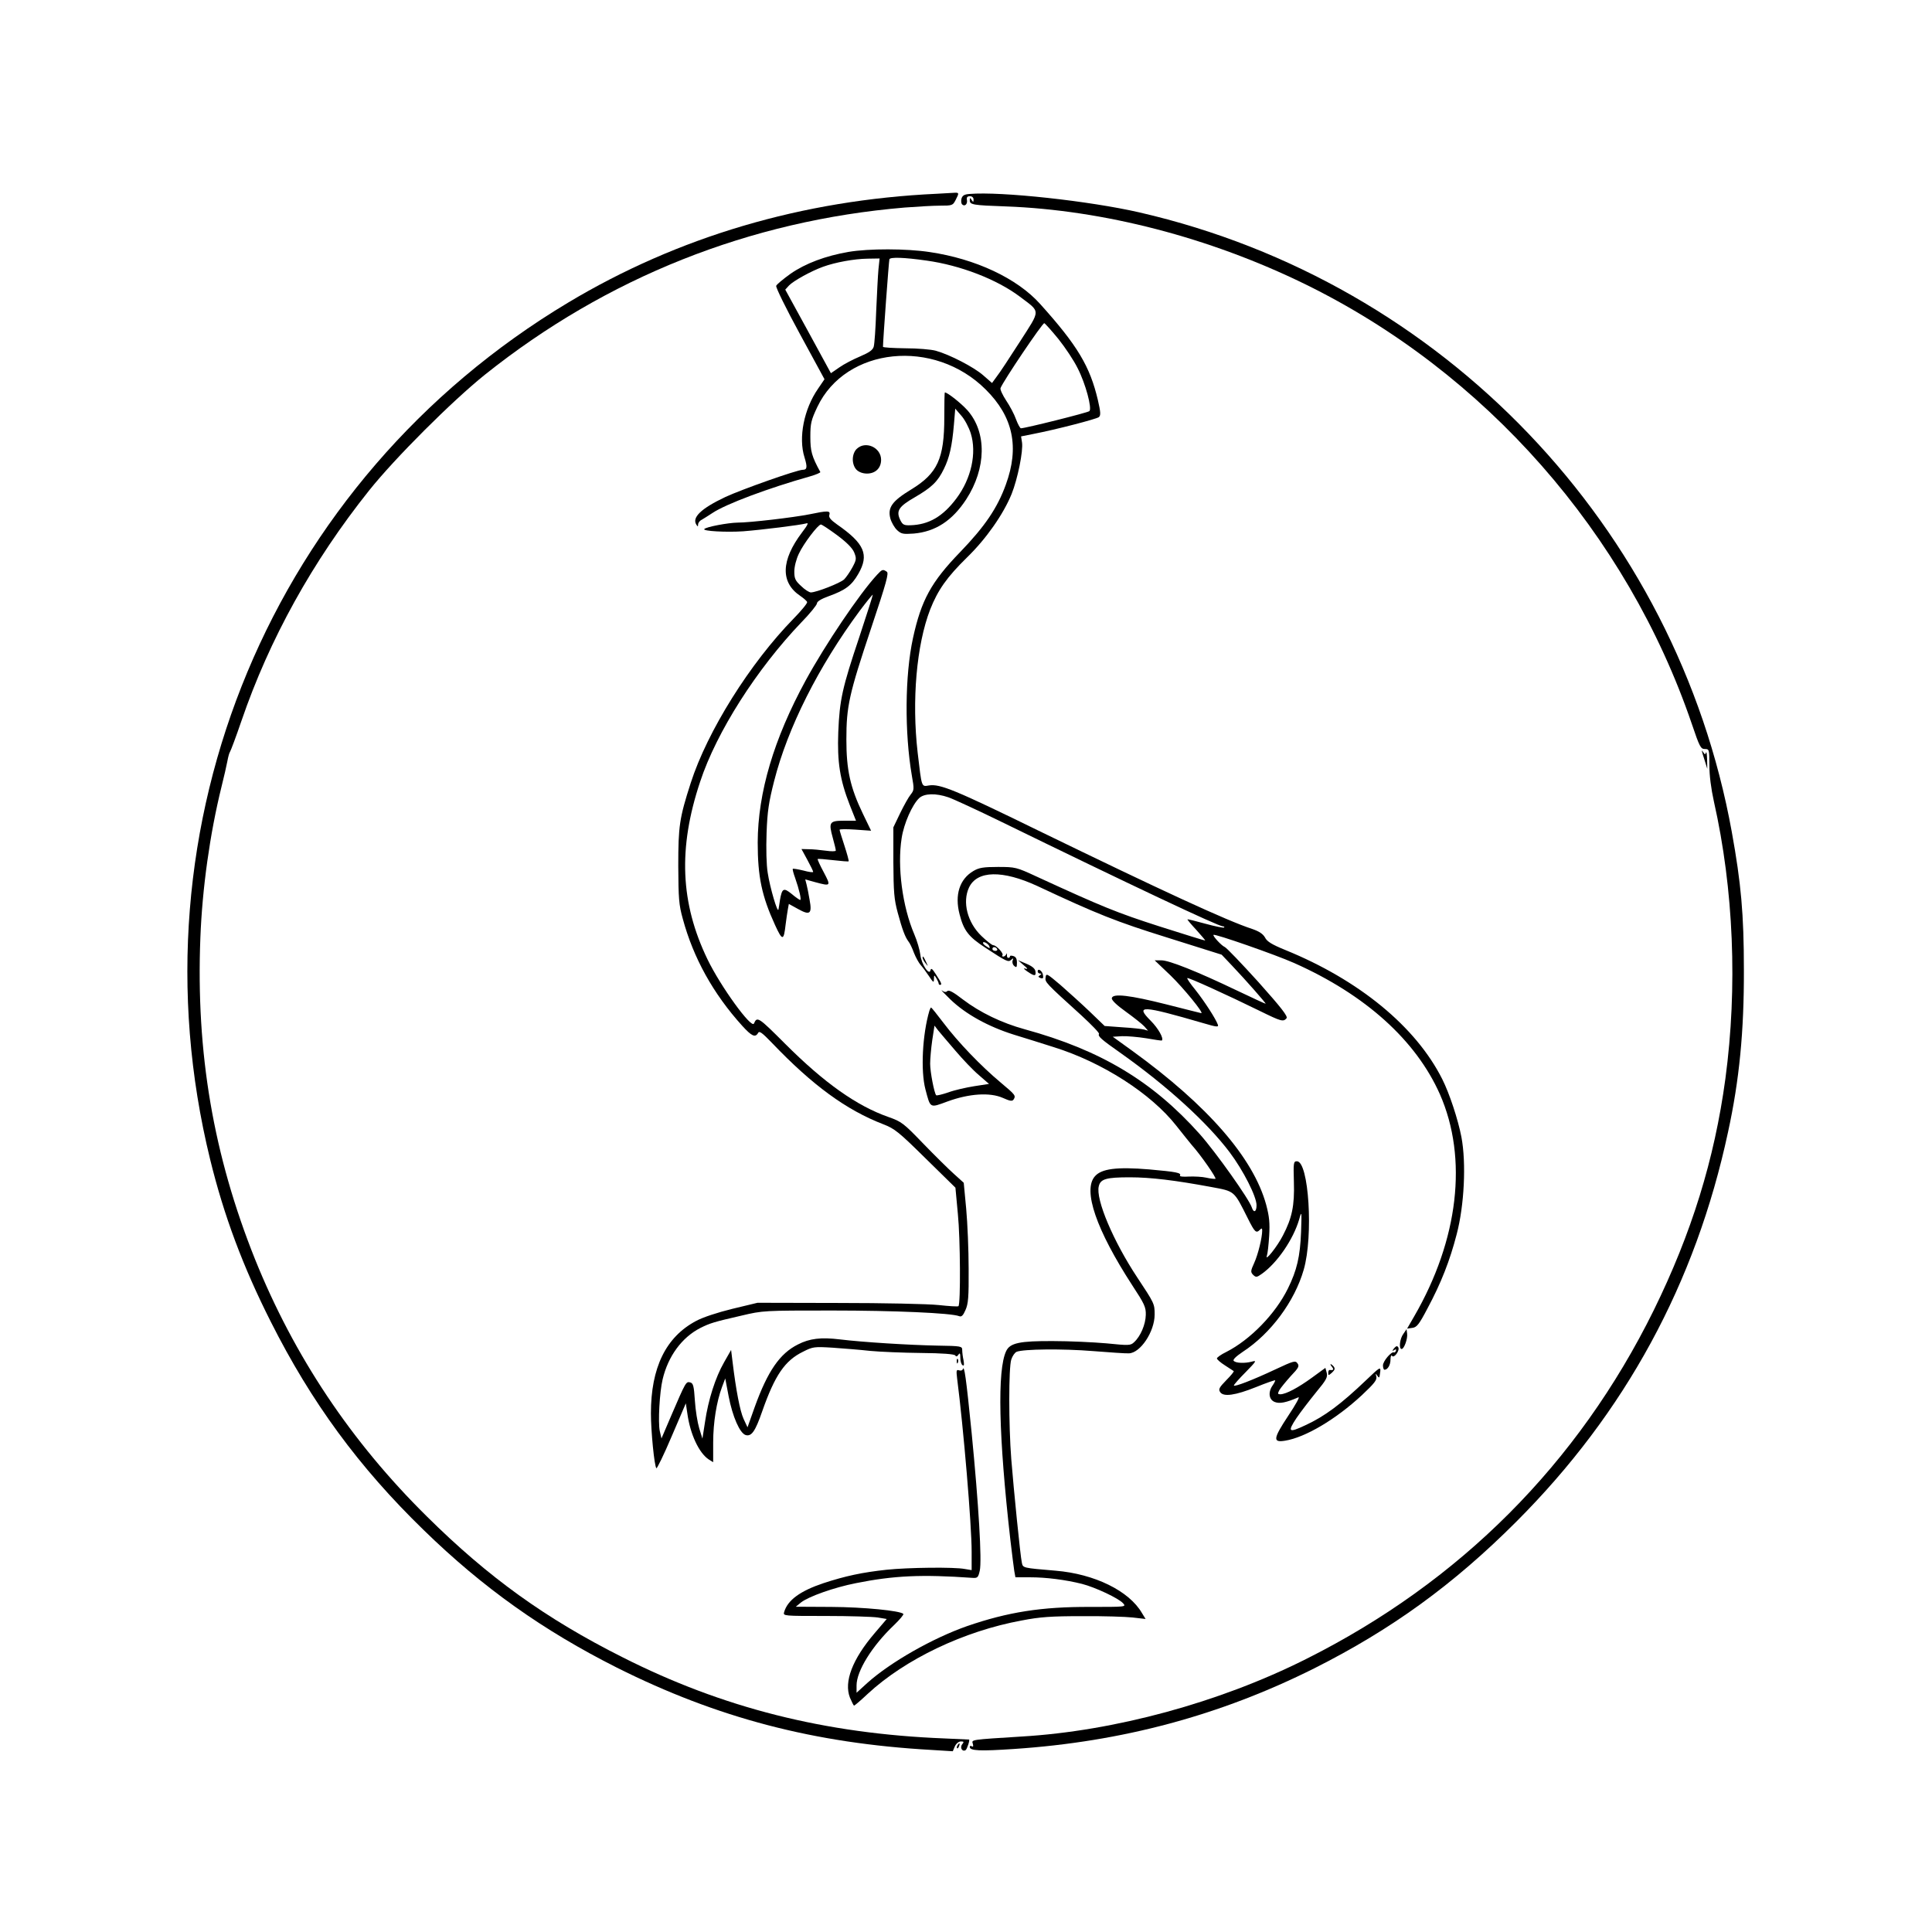 <?xml version="1.0" standalone="no"?>
<!DOCTYPE svg PUBLIC "-//W3C//DTD SVG 20010904//EN"
 "http://www.w3.org/TR/2001/REC-SVG-20010904/DTD/svg10.dtd">
<svg version="1.0" xmlns="http://www.w3.org/2000/svg"
 width="1024pt" height="1024pt" viewBox="0 0 1024 1024"
 preserveAspectRatio="xMidYMid meet">
<g transform="translate(0,1024) scale(0.1,-0.1)"
fill="#000000" stroke="none">
<path d="M4965 9213 c-712 -33 -1372 -228 -1954 -577 -1569 -940 -2332 -2768
-1897 -4542 73 -298 174 -568 321 -859 215 -427 467 -771 811 -1105 314 -306
633 -532 1024 -729 531 -266 1044 -401 1667 -436 l113 -7 11 26 c7 15 20 26
32 26 16 0 17 -2 7 -15 -14 -17 0 -42 18 -31 7 4 24 55 18 56 0 0 -59 3 -131
6 -633 25 -1175 162 -1705 430 -408 205 -712 424 -1038 747 -402 397 -703 849
-910 1362 -221 552 -314 1094 -290 1705 10 260 50 549 112 800 13 52 27 113
31 135 4 22 10 45 14 50 4 6 32 80 61 165 148 432 376 844 676 1220 138 173
441 475 614 614 646 516 1404 817 2225 886 66 5 150 10 187 10 65 0 68 1 83
30 20 39 19 40 -12 38 -16 -1 -55 -3 -88 -5z"/>
<path d="M5139 9212 c-28 -2 -38 -8 -43 -25 -3 -12 -1 -26 3 -30 14 -14 30 1
26 23 -3 14 2 20 16 20 11 0 19 -7 19 -17 0 -15 -2 -16 -10 -3 -8 13 -10 13
-10 -2 0 -23 16 -26 190 -32 519 -19 1081 -165 1585 -411 957 -468 1707 -1321
2052 -2332 41 -121 47 -133 69 -133 23 0 24 -2 24 -86 0 -54 9 -124 24 -192
105 -466 126 -984 61 -1469 -58 -429 -180 -821 -380 -1228 -401 -813 -1027
-1440 -1844 -1849 -458 -230 -1014 -381 -1506 -410 -271 -17 -266 -16 -259
-38 4 -14 2 -18 -5 -14 -6 4 -11 3 -11 -3 0 -21 54 -23 233 -11 574 38 1095
178 1594 428 409 206 736 443 1069 776 578 578 951 1263 1123 2066 60 275 85
534 84 860 0 295 -15 459 -64 730 -293 1619 -1531 2914 -3139 3284 -265 61
-735 112 -901 98z"/>
<path d="M4498 8905 c-122 -21 -229 -61 -308 -116 -39 -28 -74 -57 -76 -64 -3
-8 53 -122 125 -254 l131 -241 -34 -50 c-75 -108 -105 -260 -72 -364 16 -52
14 -66 -9 -66 -30 0 -324 -104 -410 -144 -129 -61 -179 -109 -154 -147 7 -11
9 -11 9 1 0 8 8 20 19 25 10 6 36 22 57 36 72 48 297 132 517 194 32 9 56 20
55 23 -46 84 -53 111 -53 187 0 71 4 88 37 158 151 318 619 366 893 92 145
-144 179 -305 106 -504 -45 -124 -111 -221 -241 -356 -155 -160 -207 -256
-251 -457 -43 -197 -45 -501 -6 -729 13 -72 12 -77 -6 -100 -11 -13 -36 -58
-56 -99 l-36 -75 0 -185 c1 -160 4 -196 23 -267 24 -89 39 -129 57 -153 7 -8
20 -35 29 -60 10 -25 26 -54 36 -65 10 -11 30 -38 44 -59 23 -35 26 -36 26
-15 1 23 1 23 13 4 6 -11 12 -23 12 -27 0 -5 3 -8 8 -8 11 0 7 11 -22 55 -19
30 -26 36 -29 23 -6 -32 -49 32 -54 82 -3 25 -17 73 -32 108 -63 147 -91 358
-67 510 12 78 56 177 93 212 27 25 88 27 155 4 26 -9 154 -68 283 -131 678
-331 1148 -553 1172 -553 6 0 9 -3 6 -6 -3 -3 -48 6 -99 20 -51 14 -94 25 -95
23 -2 -1 20 -27 47 -56 27 -30 48 -55 47 -56 -2 -1 -111 33 -243 75 -224 72
-301 103 -655 266 -102 47 -108 49 -200 49 -78 0 -101 -4 -130 -21 -74 -43
-101 -127 -74 -230 22 -86 47 -119 138 -178 113 -74 120 -77 136 -63 10 10 12
9 7 -5 -3 -9 1 -22 9 -28 12 -10 14 -7 14 18 0 21 -6 31 -20 35 -10 3 -18 2
-17 -2 1 -3 -2 -7 -8 -8 -5 -1 -9 6 -8 15 1 10 0 11 -3 5 -3 -7 -11 -13 -16
-13 -6 0 -8 3 -5 7 9 8 -32 53 -48 53 -7 0 -35 22 -63 49 -75 72 -102 180 -66
257 43 91 178 93 362 8 318 -149 418 -189 691 -274 l286 -90 55 -58 c74 -78
183 -202 178 -202 -3 0 -72 32 -154 71 -209 100 -357 159 -398 159 l-36 0 84
-80 c68 -66 178 -200 163 -200 -2 0 -84 21 -183 46 -194 49 -286 60 -291 34
-3 -10 25 -37 74 -72 43 -31 87 -66 98 -78 l20 -23 -20 6 c-11 3 -63 9 -115
12 l-95 7 -80 77 c-44 42 -114 105 -155 141 -71 60 -75 63 -78 40 -4 -26 -2
-28 191 -203 53 -49 95 -92 92 -97 -7 -12 10 -28 117 -103 244 -173 457 -367
576 -525 72 -96 142 -234 142 -280 0 -35 -15 -43 -25 -12 -14 44 -190 292
-276 389 -250 280 -524 445 -929 556 -120 33 -235 88 -327 158 -49 38 -74 52
-82 44 -7 -7 -16 -6 -28 3 -10 7 10 -14 44 -47 81 -78 200 -144 337 -187 61
-19 156 -48 211 -66 257 -80 516 -246 650 -417 36 -46 73 -91 81 -101 47 -52
134 -177 126 -180 -5 -1 -27 1 -48 6 -21 5 -63 7 -92 6 -29 -2 -51 0 -48 5 9
15 -19 20 -164 33 -170 14 -252 4 -287 -37 -65 -74 8 -284 198 -577 65 -99 73
-116 72 -157 -1 -51 -28 -114 -62 -145 -19 -18 -27 -18 -147 -6 -69 6 -196 12
-282 12 -177 1 -229 -10 -249 -53 -48 -100 -40 -452 22 -999 9 -74 18 -150 21
-167 l6 -33 77 0 c86 0 188 -13 276 -35 70 -18 194 -76 218 -103 17 -19 13
-19 -175 -19 -258 1 -435 -27 -653 -102 -182 -64 -404 -190 -528 -301 l-57
-52 0 39 c0 76 82 209 199 320 30 29 52 55 49 59 -17 17 -211 36 -382 37
l-188 1 28 23 c40 31 174 79 291 102 200 40 347 47 617 28 27 -2 31 2 39 38
12 53 -6 352 -43 730 -30 299 -39 361 -47 338 -2 -7 -11 -9 -20 -6 -14 5 -15
-1 -10 -43 34 -264 77 -775 77 -918 l0 -98 -36 6 c-56 11 -300 8 -415 -4 -129
-14 -218 -33 -334 -71 -123 -41 -191 -90 -209 -154 -6 -20 -1 -20 222 -20 125
0 248 -4 274 -8 l48 -8 -64 -75 c-118 -138 -164 -258 -131 -342 10 -23 19 -42
22 -42 3 0 36 28 73 63 198 183 509 332 815 388 97 19 158 23 320 23 110 1
231 -3 268 -7 l69 -8 -19 31 c-68 118 -252 208 -458 225 -176 15 -173 14 -179
43 -8 36 -43 386 -56 549 -14 181 -14 484 0 527 6 19 19 37 28 41 35 15 247
17 405 4 89 -7 175 -13 190 -12 61 1 137 115 137 206 0 57 -2 60 -92 196 -126
190 -222 415 -204 484 9 38 39 47 164 47 112 0 241 -16 430 -51 129 -24 121
-18 196 -167 37 -74 44 -80 64 -60 9 9 12 9 12 -4 0 -38 -22 -127 -42 -171
-20 -44 -20 -49 -6 -64 15 -14 19 -14 47 6 81 58 166 182 197 288 13 47 14 45
10 -67 -5 -130 -22 -203 -70 -300 -66 -134 -199 -271 -327 -336 -27 -13 -49
-29 -49 -34 0 -5 19 -22 43 -37 23 -15 44 -29 46 -30 3 -2 -15 -24 -39 -48
-37 -38 -43 -48 -33 -63 17 -27 80 -18 190 26 54 22 100 38 102 36 1 -1 -4
-13 -13 -26 -26 -36 -21 -77 11 -89 26 -10 60 -3 125 25 9 4 -15 -40 -54 -98
-80 -121 -83 -143 -17 -132 107 17 269 113 407 241 67 63 81 81 77 99 -5 17
-4 18 4 6 12 -17 12 -16 17 22 2 25 -4 21 -74 -46 -135 -129 -221 -193 -323
-240 -89 -42 -96 -36 -48 37 23 34 71 96 105 138 54 65 62 80 56 103 l-7 26
-70 -51 c-74 -54 -138 -88 -168 -89 -15 0 -16 3 -6 22 7 12 34 45 60 74 42 44
47 53 36 68 -11 16 -21 13 -117 -32 -119 -56 -220 -95 -220 -85 0 4 28 36 63
71 57 58 59 63 32 55 -39 -10 -84 -8 -96 4 -6 6 11 23 48 48 149 97 275 268
323 435 52 179 27 575 -36 575 -18 0 -19 -8 -16 -110 4 -125 -10 -191 -58
-283 -30 -59 -98 -144 -85 -107 4 11 9 58 12 105 4 68 1 101 -16 165 -68 248
-310 526 -709 815 l-104 75 49 3 c26 1 84 -4 128 -11 44 -8 81 -13 83 -12 12
10 -19 65 -59 105 -84 84 -48 82 279 -13 71 -21 82 -22 77 -8 -12 33 -72 125
-118 183 -27 33 -47 62 -44 64 4 5 213 -90 386 -175 112 -55 123 -58 140 -38
8 10 -26 54 -150 193 -89 98 -169 182 -178 185 -17 7 -65 59 -59 64 7 7 328
-105 427 -149 378 -168 646 -410 773 -696 149 -339 99 -771 -137 -1178 l-37
-64 28 4 c23 3 35 17 80 103 72 134 119 254 155 394 40 152 51 376 25 514 -18
94 -64 233 -102 308 -140 278 -441 525 -832 684 -71 29 -97 45 -107 66 -11 19
-30 32 -67 45 -133 43 -479 203 -1135 522 -440 215 -520 248 -579 239 -41 -7
-38 -13 -60 173 -32 278 -6 572 66 759 41 104 89 172 196 277 101 98 192 228
236 336 32 80 62 228 55 273 l-5 32 65 13 c124 24 334 79 347 89 11 9 10 26
-5 91 -42 178 -107 288 -306 509 -122 136 -342 239 -585 275 -125 19 -322 19
-430 1z m412 -46 c181 -25 374 -100 495 -191 112 -85 112 -65 0 -240 -54 -84
-109 -168 -123 -185 l-24 -33 -47 41 c-49 43 -176 109 -251 130 -25 7 -98 13
-162 13 -65 1 -118 4 -118 8 0 32 31 455 34 464 5 12 77 10 196 -7z m-254 -46
c-3 -32 -8 -132 -12 -222 -3 -90 -9 -174 -13 -188 -5 -18 -23 -31 -72 -52 -36
-15 -86 -41 -110 -58 l-45 -31 -121 222 -121 221 20 22 c23 24 116 76 180 99
66 24 166 42 236 43 l64 1 -6 -57z m954 -370 c36 -45 82 -114 102 -155 42 -82
77 -213 62 -227 -8 -8 -340 -91 -363 -91 -4 0 -16 21 -26 48 -9 26 -33 71 -52
99 -19 29 -33 59 -30 66 14 37 223 347 232 344 5 -2 39 -40 75 -84z m-366
-3219 c4 -11 2 -12 -14 -1 -11 6 -20 15 -20 19 0 12 28 -3 34 -18z m41 -14 c3
-5 -1 -10 -9 -10 -9 0 -16 5 -16 10 0 6 4 10 9 10 6 0 13 -4 16 -10z"/>
<path d="M5005 8028 c0 -219 -36 -297 -175 -382 -102 -62 -126 -96 -111 -154
6 -21 22 -49 36 -62 22 -20 31 -22 88 -18 115 10 204 68 278 181 107 165 110
355 7 472 -33 37 -106 95 -120 95 -2 0 -3 -60 -3 -132z m140 -84 c33 -105 3
-241 -76 -346 -72 -96 -146 -139 -244 -142 -34 -1 -41 3 -53 27 -24 49 -9 72
76 121 91 53 122 83 155 151 29 59 43 119 53 235 l7 84 32 -37 c18 -20 40 -62
50 -93z"/>
<path d="M4540 7860 c-12 -12 -20 -33 -20 -55 0 -22 8 -43 20 -55 12 -12 33
-20 55 -20 45 0 75 29 75 73 0 66 -84 103 -130 57z"/>
<path d="M4290 7514 c-86 -17 -315 -44 -382 -44 -49 -1 -164 -22 -175 -34 -11
-11 116 -18 206 -12 101 8 303 33 335 42 13 5 7 -9 -23 -48 -112 -148 -115
-265 -10 -336 19 -13 36 -28 37 -33 2 -6 -30 -45 -71 -87 -232 -237 -458 -598
-546 -872 -60 -186 -66 -229 -66 -440 1 -172 3 -205 24 -280 56 -207 161 -397
315 -567 50 -55 69 -64 84 -38 6 13 21 2 73 -52 216 -226 394 -356 591 -432
60 -23 82 -41 224 -181 l158 -155 13 -140 c13 -129 15 -477 3 -488 -3 -3 -50
0 -105 6 -55 6 -293 11 -530 11 l-430 1 -133 -32 c-78 -19 -157 -45 -192 -64
-161 -85 -240 -248 -240 -490 0 -94 18 -279 29 -291 3 -3 40 72 81 169 l75
175 8 -53 c15 -111 62 -210 113 -244 l24 -15 0 104 c0 107 18 217 47 295 l17
45 18 -95 c21 -108 59 -195 90 -205 31 -9 51 19 88 126 67 191 120 269 217
316 51 26 59 27 156 21 56 -4 146 -11 199 -17 53 -5 174 -10 270 -11 113 -1
176 -6 181 -13 5 -8 10 -6 17 4 7 11 10 8 10 -17 0 -17 5 -35 12 -39 8 -5 9 2
5 26 -4 18 -7 42 -7 54 0 21 -4 22 -132 24 -152 3 -394 18 -517 33 -99 12
-160 5 -222 -27 -96 -48 -160 -141 -229 -332 l-38 -107 -21 45 c-19 42 -40
152 -58 300 l-8 65 -37 -65 c-47 -82 -84 -200 -101 -315 l-14 -90 -17 55 c-9
30 -20 96 -23 147 -5 78 -9 92 -25 96 -22 6 -24 1 -99 -173 l-53 -124 -9 39
c-10 46 -1 208 15 274 29 123 102 222 199 272 52 26 71 32 219 66 114 27 119
27 480 27 327 0 631 -13 674 -30 12 -5 21 4 33 32 15 33 18 69 17 219 0 99 -6
242 -13 318 l-13 138 -52 47 c-28 25 -101 97 -162 160 -105 109 -115 117 -186
142 -168 59 -340 181 -547 388 -142 142 -148 146 -165 107 -13 -29 -177 197
-246 340 -144 298 -157 589 -39 942 87 264 300 597 536 844 46 47 83 93 83
101 0 10 23 24 62 38 89 32 122 57 157 118 59 102 33 161 -112 262 -35 25 -46
38 -41 52 6 22 -10 22 -106 2z m146 -110 c51 -38 81 -68 91 -91 13 -33 13 -39
-9 -80 -13 -24 -33 -53 -44 -64 -22 -20 -145 -68 -176 -69 -9 0 -33 15 -52 34
-31 28 -36 40 -36 77 0 25 10 65 24 94 25 54 102 155 117 155 5 0 43 -25 85
-56z"/>
<path d="M4648 7193 c-94 -102 -273 -368 -377 -558 -170 -312 -254 -596 -255
-860 0 -183 22 -285 92 -438 39 -85 46 -85 56 3 4 30 9 67 12 82 l5 27 49 -27
c63 -35 75 -26 61 49 -5 30 -12 66 -16 81 l-7 27 54 -15 c82 -22 83 -21 44 53
-20 37 -34 68 -32 70 2 2 39 -1 82 -6 43 -5 80 -8 82 -6 2 2 -8 39 -22 82 -14
43 -26 81 -26 85 0 4 38 4 83 1 l84 -6 -43 89 c-68 141 -88 234 -88 394 0 177
14 240 132 593 81 242 94 290 82 297 -21 14 -24 13 -52 -17z m-93 -328 c-91
-271 -105 -334 -112 -506 -6 -159 9 -253 61 -386 l33 -83 -64 0 c-77 0 -82 -8
-59 -91 9 -32 16 -62 16 -67 0 -5 -24 -5 -52 -1 -29 4 -70 8 -91 8 l-39 1 31
-57 c17 -31 31 -60 31 -64 0 -4 -23 -1 -52 7 -29 7 -54 11 -56 9 -2 -2 3 -23
12 -47 22 -63 35 -118 27 -118 -3 0 -24 14 -45 32 -43 35 -51 30 -62 -32 -3
-19 -6 -42 -8 -50 -4 -24 -45 115 -57 194 -7 42 -9 128 -6 211 4 115 12 165
40 275 72 283 235 607 454 903 36 48 67 86 69 85 1 -2 -31 -102 -71 -223z"/>
<path d="M9020 6260 c0 -3 7 -25 15 -50 l14 -45 -1 50 c-1 27 -3 44 -6 36 -4
-11 -6 -11 -13 0 -5 8 -9 12 -9 9z"/>
<path d="M4890 5164 c0 -6 7 -19 16 -30 14 -18 14 -18 3 6 -14 31 -19 36 -19
24z"/>
<path d="M5425 5125 c22 -18 25 -23 10 -19 -13 4 -9 -2 10 -15 38 -26 47 -26
43 1 -2 14 -17 27 -48 40 l-45 19 30 -26z"/>
<path d="M5500 5091 c0 -6 6 -11 13 -11 9 0 9 -2 -1 -9 -11 -7 -10 -9 3 -15
13 -4 16 -1 13 16 -3 22 -28 39 -28 19z"/>
<path d="M4926 4883 c-37 -126 -47 -318 -21 -417 27 -102 22 -99 117 -64 115
42 225 49 293 19 38 -17 50 -19 57 -9 13 21 11 24 -69 91 -104 87 -225 213
-302 315 -34 45 -64 82 -66 82 -2 0 -6 -8 -9 -17z m137 -211 c39 -46 95 -105
125 -130 l54 -47 -78 -12 c-44 -7 -106 -21 -138 -33 -33 -11 -61 -18 -64 -15
-10 10 -32 123 -32 167 0 26 5 82 11 124 l12 78 19 -25 c11 -13 52 -62 91
-107z"/>
<path d="M7438 3170 c-19 -25 -25 -80 -9 -80 13 0 33 55 29 82 l-3 23 -17 -25z"/>
<path d="M7389 3094 c-11 -15 -12 -16 0 -10 9 6 12 5 10 -3 -3 -7 -7 -11 -11
-9 -13 6 -58 -46 -58 -69 0 -13 4 -23 8 -23 17 0 32 25 32 55 0 16 4 25 8 19
10 -16 43 29 33 45 -6 9 -11 7 -22 -5z"/>
<path d="M5071 3024 c0 -11 3 -14 6 -6 3 7 2 16 -1 19 -3 4 -6 -2 -5 -13z"/>
<path d="M7060 2995 c11 -14 7 -19 -12 -16 -5 0 -8 -6 -8 -16 0 -14 2 -14 20
2 15 14 17 21 9 32 -6 7 -14 13 -16 13 -3 0 0 -7 7 -15z"/>
<path d="M5075 989 c-4 -6 -5 -12 -2 -15 2 -3 7 2 10 11 7 17 1 20 -8 4z"/>
</g>
</svg>
